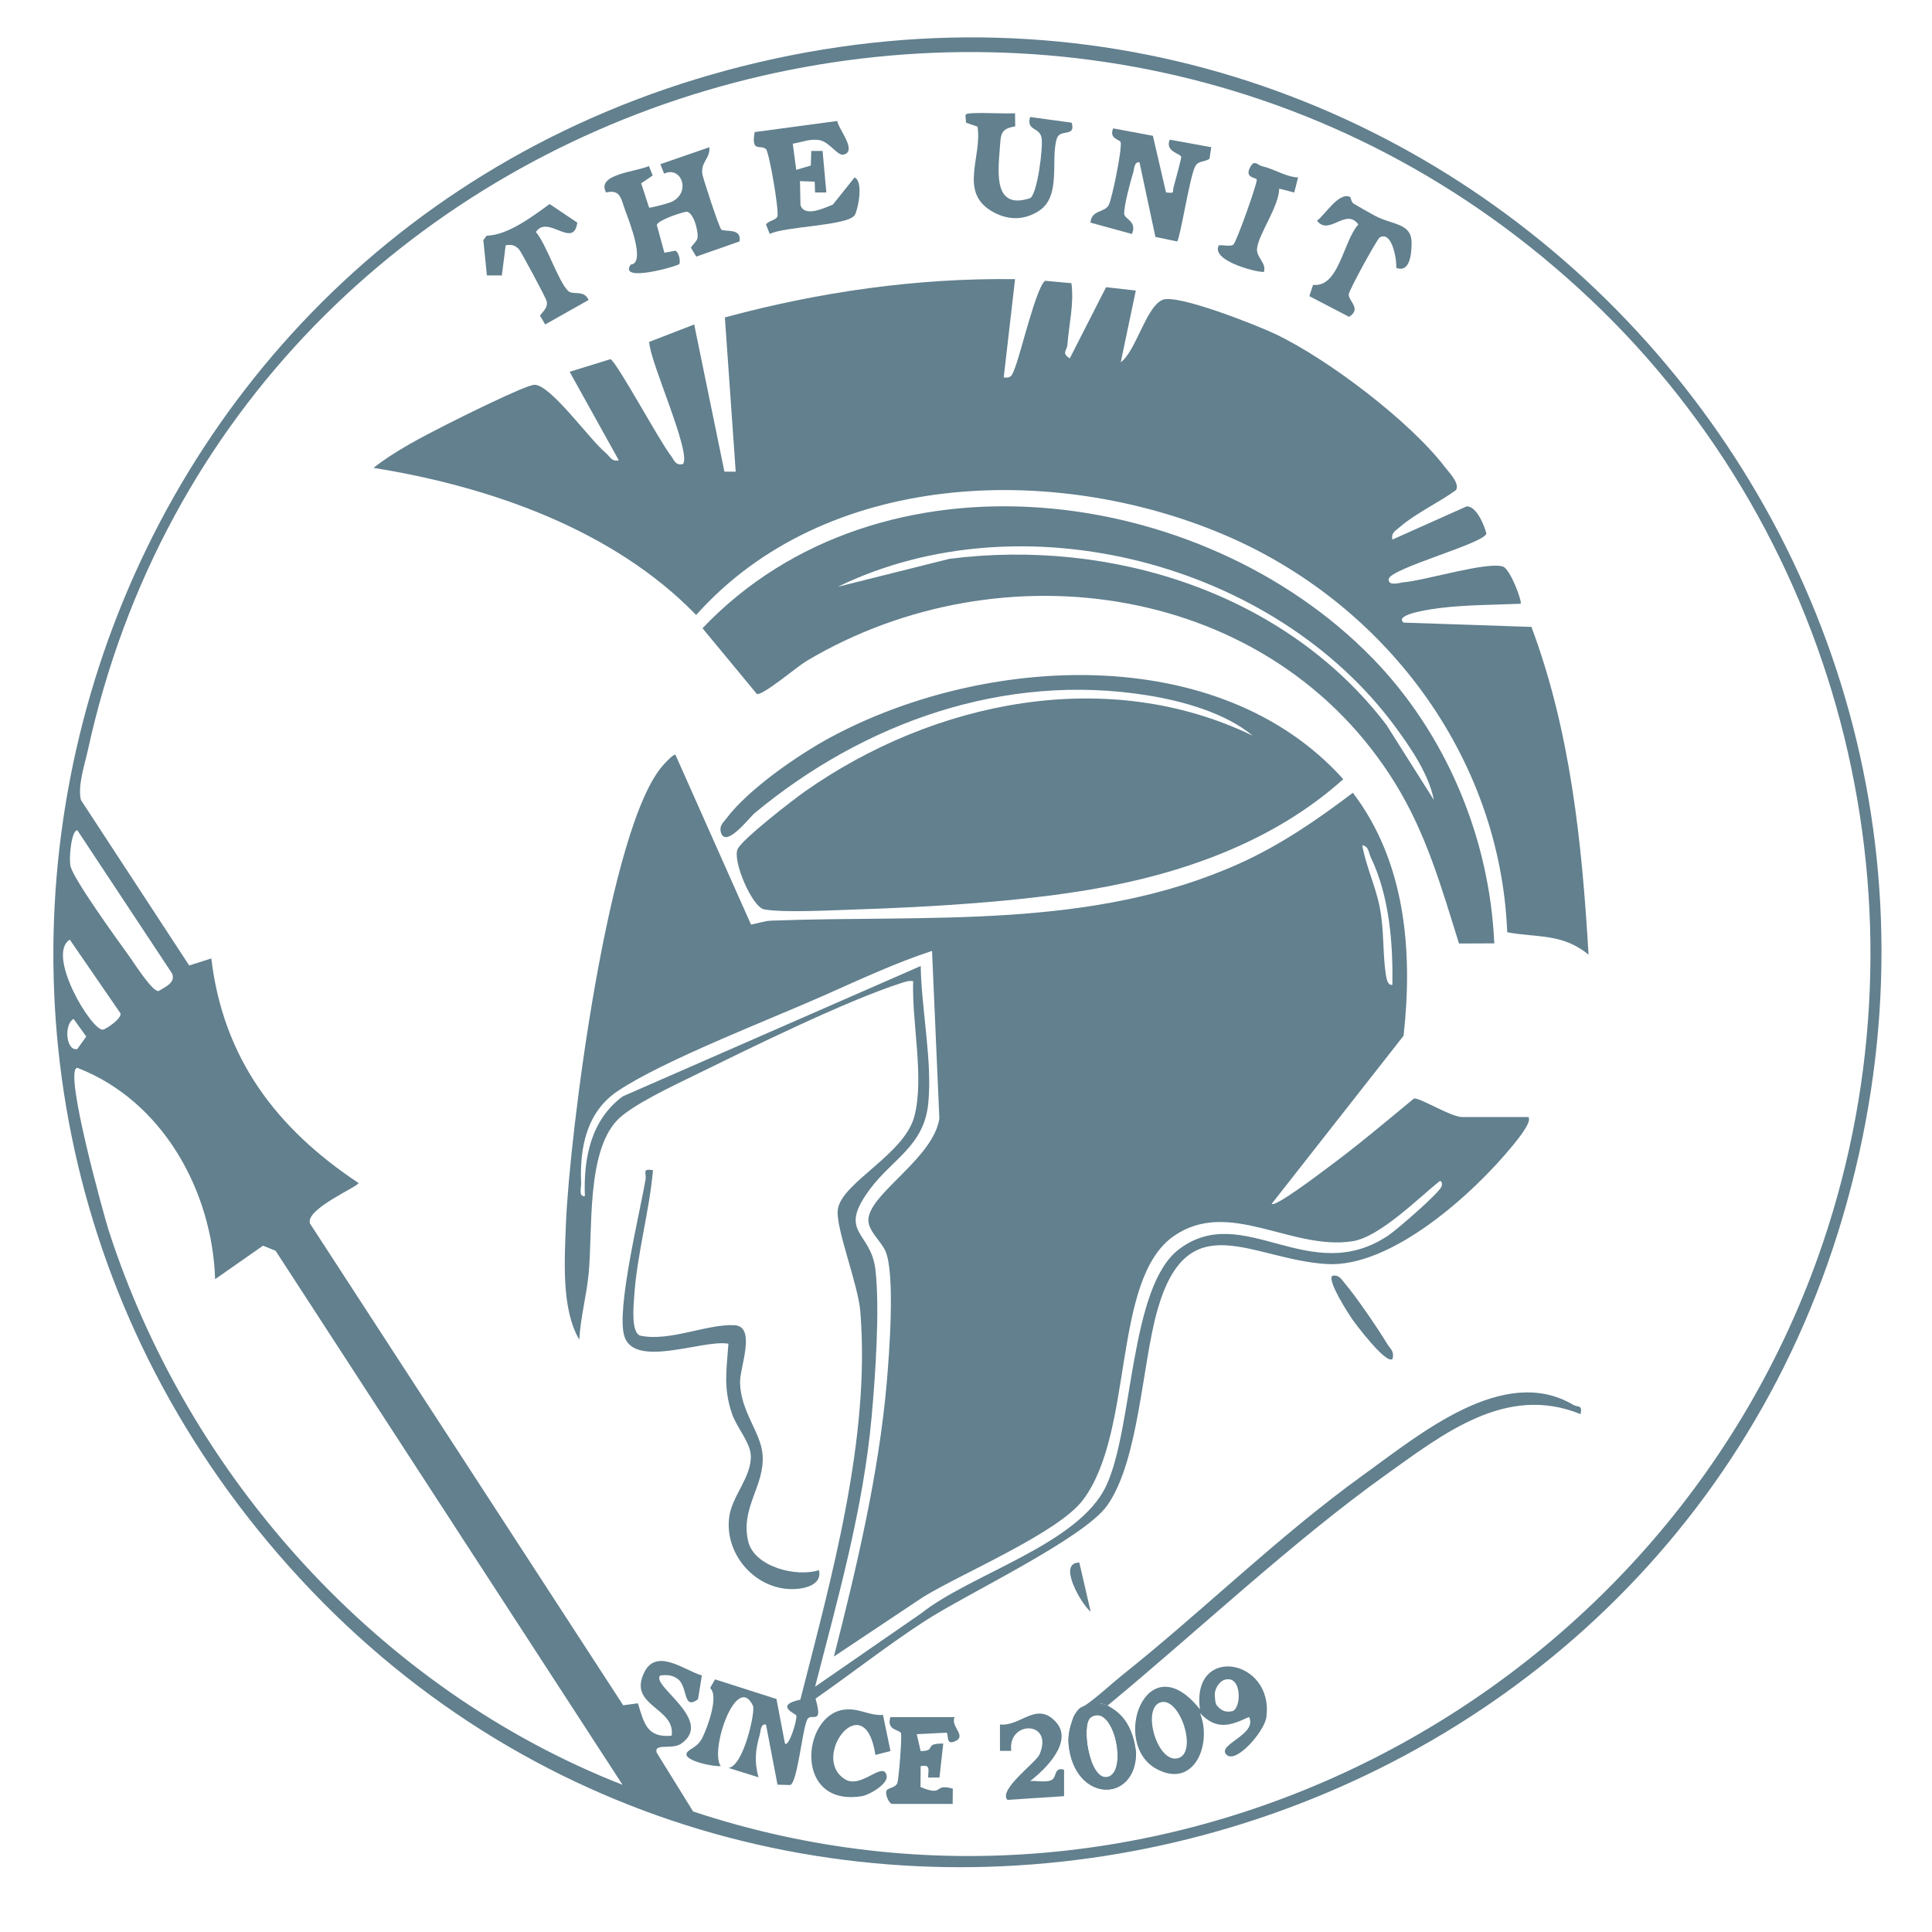<svg width="512" height="512" viewBox="0 0 512 512" fill="none" xmlns="http://www.w3.org/2000/svg">
<path d="M79.58 418.42C-45.98 282.57 17.83 62.45 196.99 17.49C380.13 -28.46 541.66 142.08 488.26 322.76C435.87 500.01 205.59 554.75 79.58 418.41V418.42ZM421.58 79.42C287.75 -47.31 62.67 18.67 23.29 198.79C22.43 202.71 20.51 208.41 21.45 212.02L50.14 255.86L56 254C59.15 280.51 73.33 299.12 95 313.5C95.35 314.29 80.78 320.38 82.15 324.25L165.15 451.91L169.05 451.39C170.66 456.53 171.35 460.61 178 459.98C179.07 452.44 166.34 452.2 170.73 443.21C173.99 436.53 181.61 442.79 186 444.01L184.98 450.31C180.85 453.38 182.42 446.95 179.57 444.91C178.08 443.85 176.74 443.83 175 443.99C172.25 446.63 189.37 455.81 180.57 462.06C178.1 463.81 173.26 461.82 174.02 464.46L183.68 480.06C307.26 521.04 441.64 451.61 483.04 329.53C512.93 241.37 488.85 143.1 421.58 79.41V79.42ZM20.5 220.02C18.89 220.01 18.16 227.76 18.72 229.69C19.85 233.53 31.09 249.05 34.18 253.32C35.5 255.15 40.47 263.02 42.05 262.62C43.84 261.52 46.58 260.4 45.61 257.99L20.5 220.03V220.02ZM18.5 249.02C12.11 252.99 24.34 273.33 27.31 272.87C28 272.76 32.17 270.07 31.96 268.59L18.5 249.02ZM19.5 270.02C16.88 271.46 17.48 278.66 20.49 278L22.86 274.69L19.5 270.02ZM57.01 339C56.25 315.5 43.04 291.69 20.51 282.99C16.63 282.98 27.72 322.69 28.71 325.79C49.82 391.48 100.55 447.76 164.99 473L73.04 331.47L69.7 330.12L57 339H57.01Z" fill="#62808E"/>
<path d="M405 296C406.22 297.18 401.92 302.31 400.97 303.47C390.57 316.27 368.67 336.07 351.51 334.98C331.51 333.71 314.75 318.92 306.72 347.22C302.61 361.71 301.85 386.99 293.44 398.94C287.23 407.75 256.3 422.31 245.09 429.59C235.14 436.05 225.83 443.38 216.12 450.16C218.27 457.51 214.96 453.76 213.95 455.64C212.62 458.11 211.35 472.56 209.39 473.05L206.05 472.96L202.99 457.01C201.54 456.77 201.61 458.77 201.32 459.8C200.15 463.87 199.9 466.89 201 471L193.02 468.51C197 468.23 200.26 453.51 199.54 452.03C195.17 442.99 188 463.98 191 468.01C189.6 468.33 180.88 466.63 182.01 464.53C182.6 463.43 184.77 463.17 186.09 460.6C187.41 458.03 190.62 449.4 188.18 447.36L189.49 445.05L205.77 450.25L208.01 462.02C208.97 463.21 211.24 456.13 211.05 454.63C211 454.23 204.99 451.94 212.1 450.43C220.32 418.16 230.74 381.13 227.99 347.53C227.4 340.31 221.42 325.4 222.02 320.6C222.92 313.42 239.64 306.05 242.32 295.83C245 285.61 241.61 270.95 242 260.02C240.89 259.82 240 260.15 238.97 260.48C224.13 265.22 198.37 277.95 183.65 285.16C178.42 287.72 167.15 292.99 163.46 296.97C155.39 305.66 157.1 326.05 156 337.51C155.44 343.31 153.83 349.16 153.52 355.02C148.75 346.95 149.61 333.96 149.97 324.48C150.88 301.08 161.23 218.23 175.99 202.5C176.53 201.92 178.57 199.71 179 200.03L199.03 245.03C200.87 244.69 202.54 244.05 204.46 243.98C246.21 242.41 289.26 246.46 328.36 228.89C339.21 224.02 349.1 217.26 358.52 210.09C372.49 228.46 374.46 252.11 371.96 274.49L337.01 319.03C337.99 319.95 349.52 311.18 351.32 309.85C359.36 303.94 367.01 297.48 374.7 291.13C376.15 290.75 384.48 296.03 387.5 296.03H405V296ZM368.99 260.99C369.19 249.87 368.16 237.35 363.28 227.22C362.71 226.03 362.75 224.26 361.01 224C362.04 229.77 364.63 234.97 365.71 240.79C366.84 246.92 366.4 252.59 367.26 258.25C367.39 259.13 367.69 261.26 369 260.99H368.99ZM247 252C237.37 255.14 227.72 259.66 218.33 263.82C203.69 270.32 175.87 280.98 163.67 289.16C155.44 294.68 153.59 304.21 154.01 313.51C154.06 314.73 153.25 317.22 155 316.99C154.61 306.96 156.59 296.77 165.05 290.54L244 256C244.17 267.44 247.13 281.28 245.99 292.48C244.85 303.68 236.55 307.09 230.59 315.08C221.76 326.91 230.81 326.11 232 336.49C233.2 346.95 231.97 364.64 230.99 375.48C228.8 399.77 222.06 423.52 216.01 446.99L244.09 427.58C257.36 417.02 285.93 409.31 293.19 393.68C300.45 378.05 299.27 340.95 312.52 331.01C329.55 318.23 347.01 341.41 367.92 327.41C370.24 325.86 381.17 316.35 382 314.49C382.2 314.05 382.25 312.85 381.51 313.01C375.82 317.58 365.63 327.82 358.44 328.94C342.18 331.47 325.64 317.44 311.07 327.57C294.5 339.08 300.69 379.33 287 397.5C280.45 406.2 255.3 416.74 244.69 423.19L221 438.99C226.98 415.58 232.88 390.63 234.99 366.49C235.67 358.77 237.22 337.96 234.74 331.76C233.56 328.81 229.68 326.05 230.17 322.74C231.18 315.85 247.31 306.84 248.94 296.44L247 252Z" fill="#62808E"/>
<path d="M269 74L266 100C268.19 100.39 268.35 99.03 268.97 97.48C270.55 93.54 274.62 76.07 276.96 74.41L283.94 75.05C284.67 80.58 283.27 85.94 282.87 91.39C282.75 92.98 281.21 93.51 283.5 94.98L293.12 76.11L301 77L297.01 96C301.07 93.03 303.64 81.47 308.03 79.48C311.83 77.75 333.13 86.22 337.98 88.52C351.87 95.12 373.65 111.63 382.94 123.8C384.07 125.28 386.9 128.08 385.86 129.87C381.47 133.1 375.05 136.11 371.08 139.58C369.94 140.58 368.61 141.12 369 142.99L388.69 134.19C391.31 134.16 393.31 139.12 393.91 141.4C393.31 144.05 368.21 150.66 368.01 153.5C367.88 155.45 371 154.4 371.8 154.33C377.73 153.85 394.18 148.72 398.32 150.16C400.27 150.84 403.48 159.55 402.98 160C396.17 160.29 388.32 160.29 381.61 161.13C380.67 161.25 369.07 162.64 371.99 165L405.85 166.14C416.22 193.87 419.26 223.57 420.98 253C413.98 247.25 407.41 248.56 399.43 247.06C397.57 200.13 366.64 159.48 323.96 141.53C278.99 122.61 218.65 124.68 184.49 162.98C162.49 140.28 129.67 128.9 98.99 123.99C104.51 119.61 111.71 115.88 118.11 112.62C121.76 110.76 139.06 102.13 141.58 101.98C145.76 101.73 156.28 116.52 160.49 120C161.62 120.93 162.11 122.43 163.99 121.99L150.96 98.53L161.8 95.18C163.65 96.27 174.75 116.87 177.76 120.72C178.71 121.94 178.92 123.43 180.98 122.99C183.39 120.13 172.16 95.77 172.04 90.61L183.97 85.99L191.98 125H194.97L192.1 84.12C217.08 77.36 243 73.63 268.97 73.98L269 74Z" fill="#62808E"/>
<path d="M332 194.99C324.79 188.92 313.4 185.78 304.21 184.29C266.23 178.14 228.95 191.45 199.99 215.48C198.67 216.57 192.2 225.1 191.01 220.48C190.62 218.76 191.62 218.08 192.46 216.95C198.31 209.16 211.37 200.13 219.98 195.47C260.46 173.6 322.88 169.68 355.98 206.49C337.58 223.05 313.34 231.58 289.21 235.7C269.8 239.01 246.32 240.39 226.54 241.03C220.61 241.22 207.62 241.94 202.49 240.99C199.35 240.41 194.05 228.13 195.48 225.02C196.69 222.39 210.06 212.03 213.28 209.77C247.29 185.83 293.35 176.24 332 194.98V194.99Z" fill="#62808E"/>
<path d="M363.65 174.35C383.19 194.4 394.78 221.98 396 250L386.65 250.04C382.01 235.2 378.02 221.05 369.8 207.69C337.14 154.63 265.56 144.3 213.69 175.2C211.27 176.64 202.2 184.33 200.59 183.93L186.17 166.49C233.19 117.09 318.46 128.01 363.64 174.35H363.65ZM379.99 212C378.64 205.15 373.9 198.24 369.82 192.69C337.76 149.04 270.99 131.69 222.01 155.51L251.6 148.1C294.57 142.62 340.69 157.12 367.41 192.09L379.99 212Z" fill="#62808E"/>
<path d="M187.99 39C188.27 42.04 185.62 42.89 186.15 46.22C186.31 47.25 190.56 60.34 191.16 60.83C192.08 61.58 196.6 60.27 195.99 63.98L184.51 68L183.11 65.65C183.53 64.81 184.58 64.07 184.81 63.22C185.24 61.65 183.75 55.73 181.7 56.14C180.13 56.46 174.45 58.31 174.06 59.62L176.07 66.98L179 66.44C180.02 66.97 180.39 69.5 179.99 69.99C179.51 70.56 163.76 75.04 167.14 70.12C171.14 69.82 166.84 58.85 165.7 55.79C164.56 52.73 164.5 50.09 160.63 51.01C157.87 46.15 168.6 45.54 171.98 44L172.97 46.51L169.92 48.59L172.01 55.01C172.26 55.19 177.13 53.89 177.97 53.5C183.24 51.05 180.6 43.84 175.99 46.02L175 43.51L187.98 39.02L187.99 39Z" fill="#62808E"/>
<path d="M325.01 464.99C322.41 462.3 333.37 459.67 331 455C325.85 457.47 322.35 458.5 318.02 454C321.29 462.2 316.49 474.05 306.64 468.87C294 462.22 303.87 435.15 318 453C315.65 435.73 337.62 439.51 335.61 455.02C335.11 458.88 327.5 467.58 325.02 465L325.01 464.99ZM324.69 445.11C323.05 445.52 321.73 447.76 321.95 449.45C321.95 449.45 322 451.5 322.5 452C323 452.5 324 454 326.5 453.5C329 453 329.25 443.96 324.7 445.11H324.69ZM307.7 451.1C302.32 452.45 306.74 467.75 312.35 465.89C317.39 464.22 312.73 449.84 307.7 451.1Z" fill="#62808E"/>
<path d="M309.01 51C311.6 51.27 310.6 51 311.03 49.54C311.38 48.33 313.08 42 313.04 41.59C312.96 40.69 308.64 40.25 310 37.01L321 39.01L320.53 42.07C319.16 43.05 317.53 42.45 316.67 44.24C315.23 47.22 312.72 63.31 311.96 63.98L306.2 62.79L301.98 43.02C300.55 42.78 300.61 44.76 300.29 45.8C299.52 48.26 297.92 54.3 297.91 56.59C297.91 58.12 301.45 58.53 299.98 62.01L288.99 59C289.24 55.57 292.75 56.39 293.82 54.35C294.73 52.61 297.38 39.55 296.99 37.69C296.83 36.94 293.81 36.86 295 34.02L305.53 35.99L309.01 51.02V51Z" fill="#62808E"/>
<path d="M221.91 32.06C221.97 33.92 227.44 40.16 223.48 40.99C221.97 41.31 219.82 37.66 217.26 37.16C214.7 36.66 212.53 37.7 210.09 38.08L211.01 45.01L214.87 43.87L215 40H217.99L218.99 51.01H216L215.9 48.14L212 48L212.14 54.36C213.22 57.71 218.56 55.06 220.71 54.23L226.47 47.02C228.95 48.16 227.32 55.78 226.5 57.02C224.6 59.88 207.85 59.97 203.99 62.01L203 59.49C203.63 58.46 205.75 58.37 206.03 57.3C206.47 55.58 203.81 40.13 202.97 39.48C201.35 38.24 199.06 40.5 199.99 35L221.91 32.06Z" fill="#62808E"/>
<path d="M269 30L269.04 33.49C265.03 34.12 265.25 35.7 264.95 39.46C264.42 46.15 263.45 55.67 273.01 52.51C274.92 51.38 276.5 38.93 276.02 36.48C275.47 33.64 271.92 34.68 272.99 31.01L284 32.51C285.17 36.42 280.95 34.12 280.11 36.62C278.27 42.09 281.41 51.93 275.35 55.87C271.23 58.55 266.79 58.38 262.64 55.86C254.17 50.71 260.3 41.53 259.06 33.56L255.99 32.51C256.01 30.53 255.19 30.12 257.47 30.01C261.29 29.81 265.19 30.16 269.01 30.02L269 30Z" fill="#62808E"/>
<path d="M357.82 52.22C357.99 52.3 358.05 53.55 358.73 53.96C360.52 55.04 362.5 56.17 364.34 57.16C369.04 59.69 374.15 59.02 374.09 64.48C374.06 67.6 373.55 72.33 370.01 70.99C370.21 68.68 368.81 60.86 365.53 63.01C364.35 64.46 357.64 76.66 357.45 77.94C357.18 79.69 361.01 81.79 357.51 83.96L346.99 78.48L347.98 75.5C354.9 76.21 355.89 64.01 359.98 59.48C356.66 54.93 352.23 62.64 349.02 58.49C351.19 56.92 354.81 50.75 357.82 52.21V52.22Z" fill="#62808E"/>
<path d="M152.99 59.02C151.99 66.14 145.1 56.73 142.02 61.49C144.87 64.85 147.86 74.39 150.52 77.06C151.82 78.36 154.77 76.66 155.98 79.5L144.49 85.98L143.11 83.66C143.95 82.42 145.29 81.54 144.86 79.75C144.68 78.99 138.06 66.54 137.49 66C136.29 64.88 135.6 64.78 134.01 65L132.99 73L129.03 72.98L128.09 63.61L128.97 62.46C134.57 62.34 141.02 57.44 145.65 54.07L153 59.01L152.99 59.02Z" fill="#62808E"/>
<path d="M293.5 452C295 453 300 455 301.07 464.5C301.02 477.97 284.64 477.77 283.19 462.21C282.91 459.26 284 456.5 284.5 455C284.5 455 285.5 453 286.5 452.5C287.5 452 289.001 451.5 289.001 451.5C290.5 451 293.09 451.8 293.5 452ZM289.09 455.1C286.41 456.88 288.64 471.72 293.38 470.94C299.14 470 295.17 451.05 289.09 455.1Z" fill="#62808E"/>
<path d="M293.5 452C295 453 300 455 301.07 464.5C301.02 477.97 284.64 477.77 283.19 462.21C282.91 459.26 284 456.5 284.5 455C284.5 455 285.5 453 286.5 452.5C287.5 452 289.001 451.5 289.001 451.5C290.5 451 293.09 451.8 293.5 452ZM289.09 455.1C286.41 456.88 288.64 471.72 293.38 470.94C299.14 470 295.17 451.05 289.09 455.1Z" fill="#62808E"/>
<path d="M344.01 47.01L342.99 51.01L339.01 50C338.87 54.84 333.68 61.77 333.14 65.76C332.81 68.18 335.56 69.45 335 72C334.47 72.54 320.69 69.34 323 65.01C324.15 64.88 325.91 65.41 326.83 64.85C327.61 64.37 333.18 48.67 333.06 47.62C332.98 46.94 329.48 47.32 331.49 44.01C332.52 42.32 333.26 43.77 334.45 44.04C337.73 44.78 340.58 46.84 344 47.03L344.01 47.01Z" fill="#62808E"/>
<path d="M279.74 456.25C284.64 461.47 277.06 468.89 273 471.99C274.71 471.88 276.79 472.37 278.39 471.86C280.27 471.27 279.1 468.14 281.99 469V476L266.99 476.99C264.43 474.38 274.56 467.07 275.47 464.98C279.39 455.92 266.99 455.84 267.99 464H265C265 463 265 459 265 458L265 457C270.48 457.61 274.61 450.79 279.73 456.24L279.74 456.25Z" fill="#62808E"/>
<path d="M173.047 310.112C172.067 321.212 168.777 332.522 168.067 343.612C167.907 346.062 167.177 353.132 169.687 353.962C177.447 355.622 187.337 350.822 194.617 351.192C200.537 351.492 196.017 362.432 196.117 366.442C196.317 374.222 201.667 379.602 202.097 385.562C202.687 393.822 196.217 399.442 198.257 408.392C199.817 415.232 211.037 418.052 217.037 416.102C217.977 420.242 212.756 421.192 209.586 421.132C199.806 420.922 191.876 411.602 193.276 401.852C194.056 396.372 199.237 391.332 198.967 385.682C198.807 382.232 195.217 378.252 193.987 374.652C191.657 367.802 192.547 363.062 193.037 356.102C186.477 354.862 168.246 362.742 165.476 354.162C163.236 347.222 169.537 321.552 171.077 312.622C171.387 310.832 169.986 309.632 173.026 310.102L173.047 310.112Z" fill="#62808E"/>
<path d="M369.037 360.102C367.477 361.862 359.057 350.662 358.227 349.422C357.117 347.762 351.777 339.512 353.047 338.112C354.917 337.722 355.467 339.042 356.457 340.192C359.157 343.282 365.387 352.392 367.577 356.072C368.357 357.392 369.577 358.052 369.037 360.102Z" fill="#62808E"/>
<path d="M286.037 414.102L289.037 427.102C286.667 425.302 280.067 414.032 286.037 414.102Z" fill="#62808E"/>
<path d="M286.985 452.29C286.8 452.387 286.637 452.459 286.5 452.5C286.5 452.5 286.662 452.419 286.985 452.29C289.289 451.077 295.025 445.824 297.033 444.225C318.832 426.894 338.638 407.19 361.353 390.831C376.188 380.14 398.529 361.389 416.924 372.298C418.196 373.053 419.41 372.12 418.867 374.76C399.239 366.75 382.589 379.882 367.271 390.831C342.544 408.5 316.926 432.673 293.5 452C293.5 452 291.5 451 289.5 451.5C288.304 451.799 287.465 452.098 286.985 452.29Z" fill="#62808E"/>
<path d="M252.968 455.058C251.808 457.578 256.41 460.09 253 461.5C250.57 462.51 251.508 459.728 250.848 459.178L242.948 459.578L243.978 464.058C248.5 464 244.5 462 249.968 462.068L248.968 471.068H245.978C245.938 469.078 246.768 467.508 243.978 468.058L243.948 473.578C250.418 476.268 247.07 472.52 252.5 474L252.468 478.058H236.468C235.658 478.058 234.518 475.638 234.918 474.608C235.088 473.768 237.358 473.888 237.828 472.448C238.188 471.348 239.118 459.878 238.748 459.248C238.208 458.338 234.868 458.518 235.968 455.058H252.968Z" fill="#62808E"/>
<path d="M235.978 464.048L231.988 465.068C229.178 446.418 214.468 465.778 223.988 471.558C228.268 474.158 234.128 466.458 234.978 470.578C235.418 472.728 230.418 475.678 228.428 475.998C210.298 478.938 212.438 454.678 223.558 453.098C227.658 452.518 230.128 454.718 233.998 454.478L235.988 464.038L235.978 464.048Z" fill="#62808E"/>
</svg>
